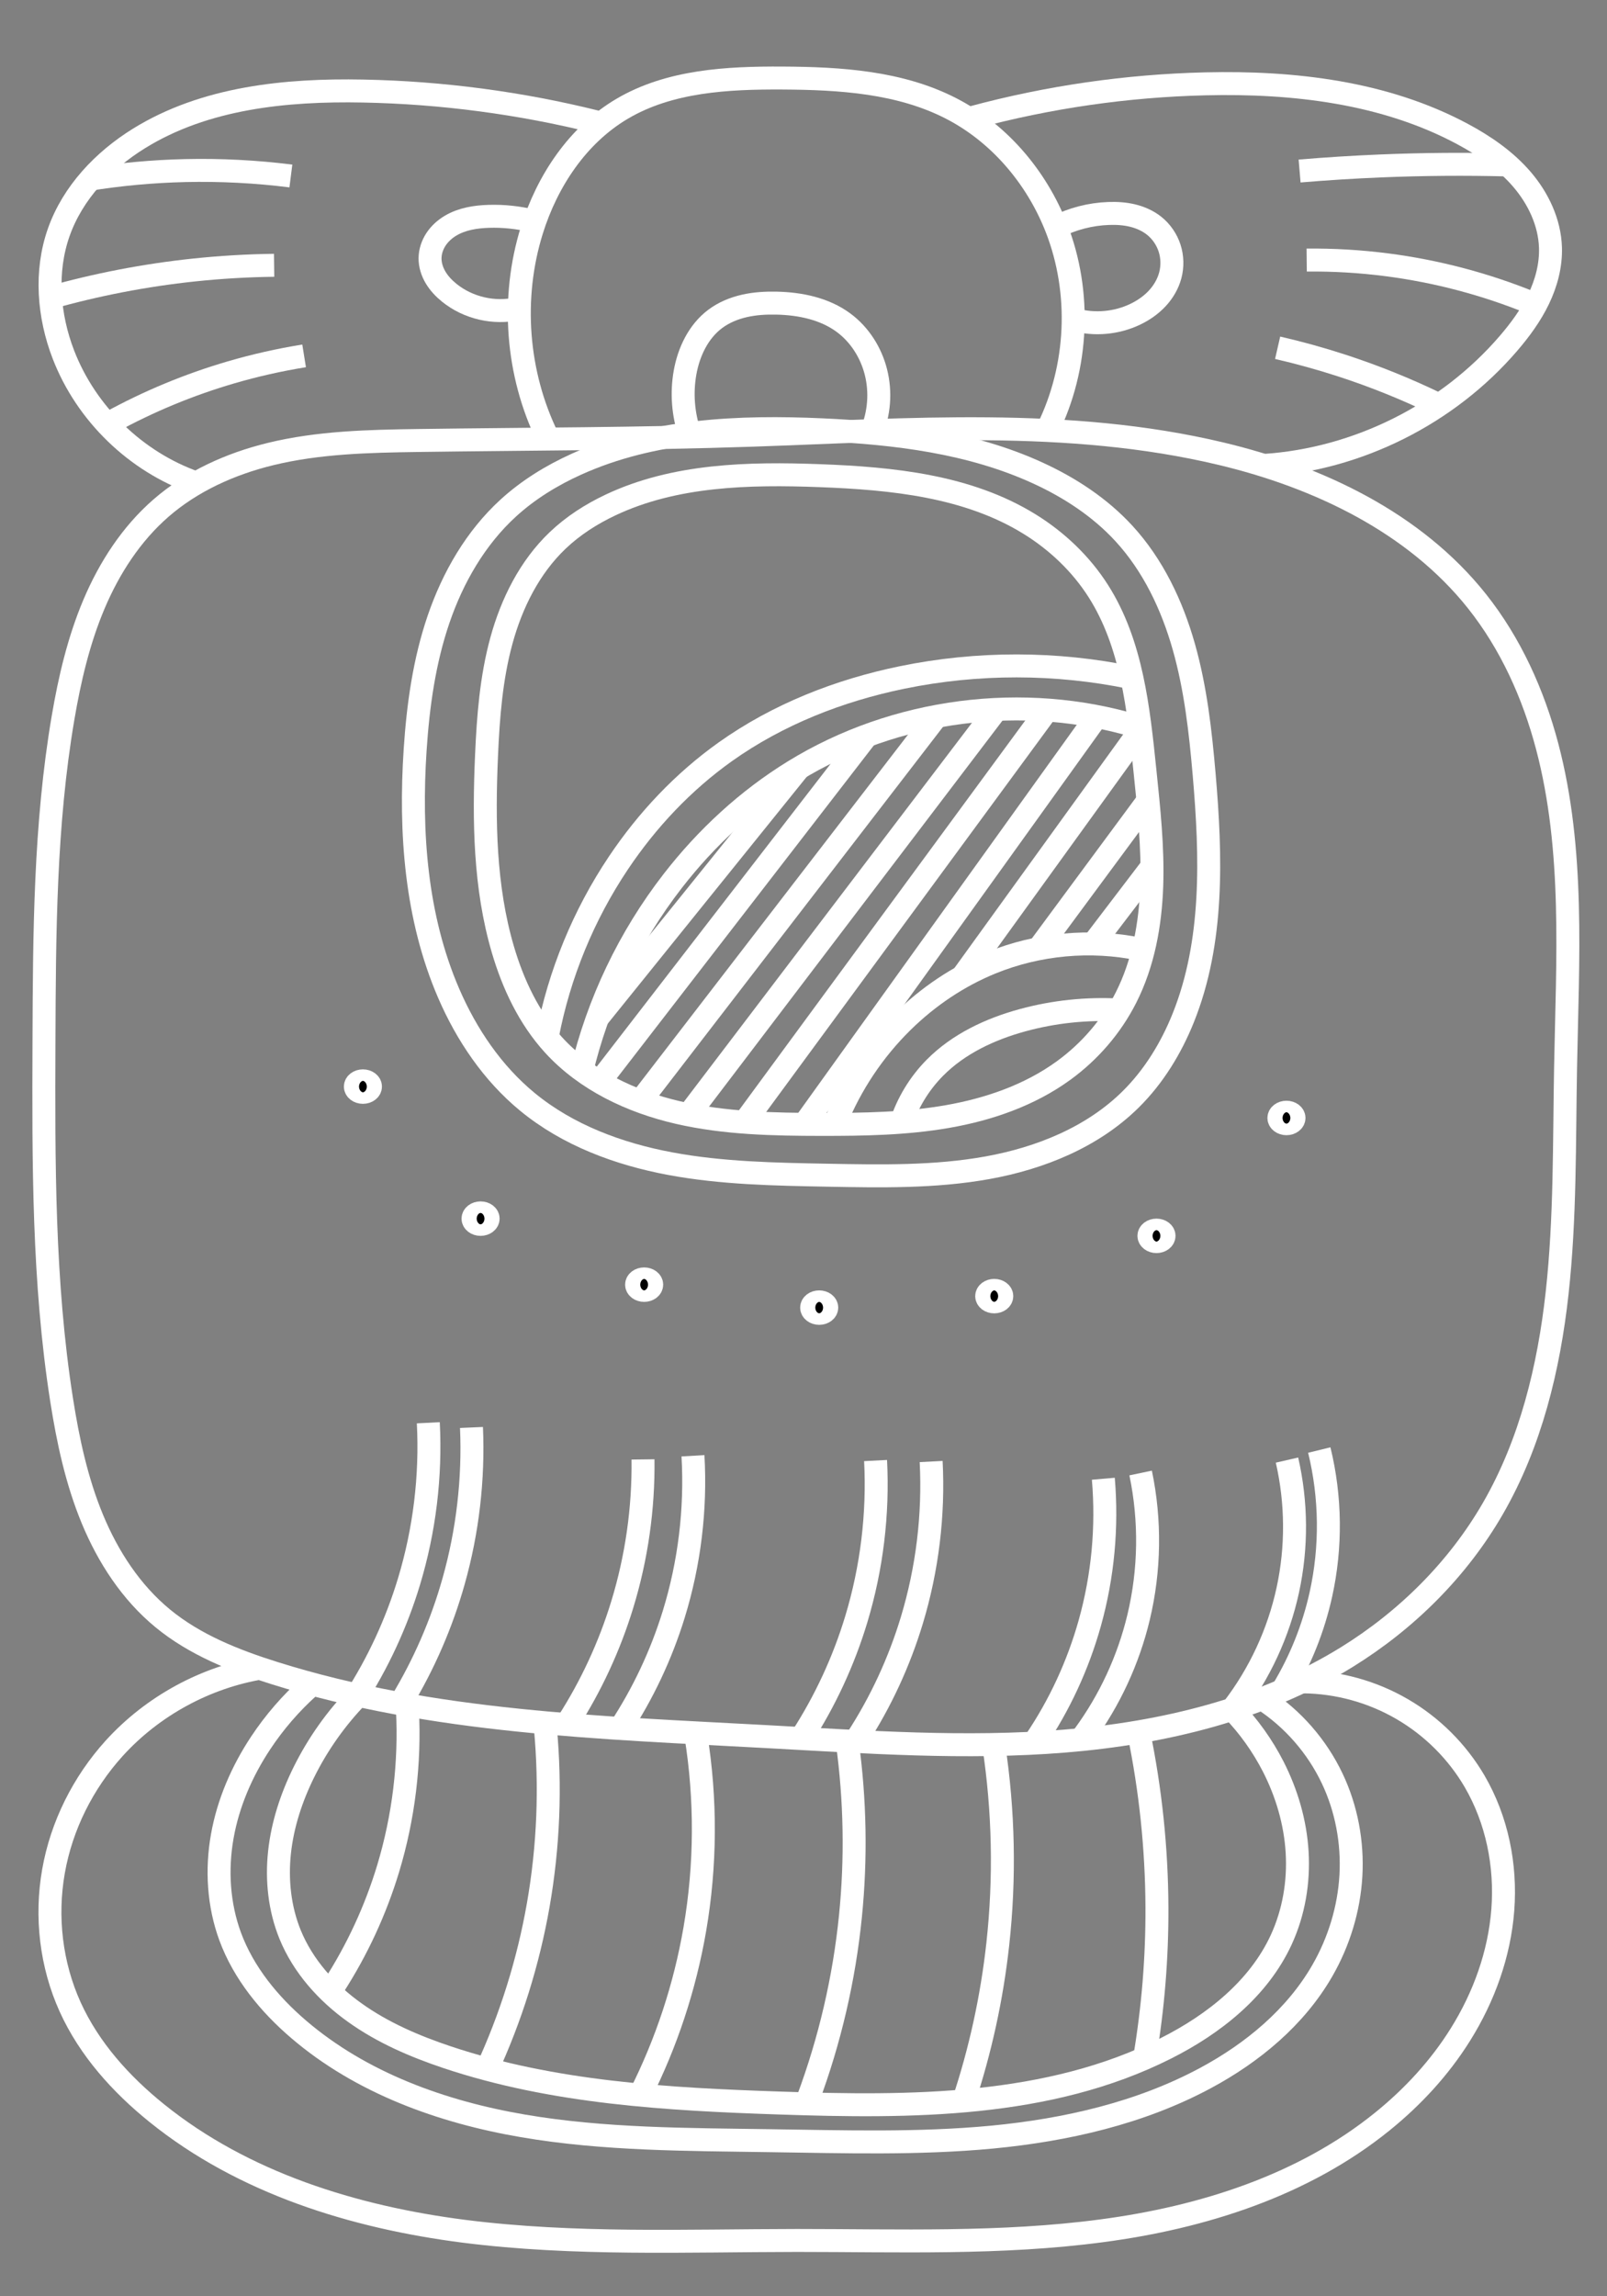 <?xml version="1.0" encoding="UTF-8" standalone="no"?>
<!DOCTYPE svg PUBLIC "-//W3C//DTD SVG 1.1//EN" "http://www.w3.org/Graphics/SVG/1.1/DTD/svg11.dtd">
<svg width="100%" height="100%" viewBox="0 0 140 200" version="1.1" xmlns="http://www.w3.org/2000/svg" xmlns:xlink="http://www.w3.org/1999/xlink" xml:space="preserve" xmlns:serif="http://www.serif.com/" style="fill-rule:evenodd;clip-rule:evenodd;">
    <rect x="0" y="0" width="140" height="200" fill="#808080" stroke="none"/>
    <g id="Calque-1" serif:id="Calque 1" transform="matrix(1,0,0,1,0,-852.362)">
        <path id="path4462-4-4-5-5-1-6" d="M117.343,996.685C109.995,1001.23 101.343,1003.31 92.73,1004.01C84.118,1004.71 75.461,1004.09 66.833,1003.62C52.39,1002.83 37.719,1002.42 23.918,998.087C20.45,996.999 16.993,995.632 14.185,993.324C11.422,991.055 9.413,987.965 8.046,984.662C6.679,981.358 5.924,977.834 5.369,974.302C3.756,964.024 3.793,953.567 3.831,943.163C3.866,933.71 3.903,924.206 5.491,914.887C6.067,911.506 6.853,908.141 8.189,904.982C9.526,901.823 11.437,898.866 14.026,896.615C16.722,894.27 20.076,892.762 23.548,891.913C27.756,890.884 32.129,890.789 36.46,890.728C46.125,890.591 55.794,890.597 65.455,890.27C79.146,889.808 93.058,888.7 106.384,891.88C114.881,893.908 123.232,897.886 128.67,904.723C131.606,908.414 133.585,912.809 134.788,917.369C137.177,926.422 136.563,935.949 136.391,945.31C136.27,951.876 136.375,958.461 135.654,964.988C134.933,971.516 133.348,978.044 130.068,983.733C127.015,989.031 122.543,993.469 117.343,996.685Z" style="fill:none;stroke:white;stroke-width:2px;"/>
        <path id="path5245-8-7-2" d="M113.544,998.848C116.553,998.879 119.551,999.703 122.152,1001.22C124.754,1002.73 126.954,1004.92 128.471,1007.52C130.421,1010.87 131.216,1014.83 130.924,1018.69C130.632,1022.55 129.28,1026.29 127.228,1029.57C125.424,1032.46 123.087,1034.99 120.442,1037.13C113.554,1042.71 104.764,1045.5 95.978,1046.66C87.192,1047.83 78.287,1047.5 69.423,1047.5C59.743,1047.51 50.02,1047.92 40.418,1046.7C30.816,1045.47 21.196,1042.49 13.658,1036.41C10.53,1033.89 7.768,1030.82 6.11,1027.16C4.447,1023.49 3.96,1019.31 4.661,1015.34C5.361,1011.37 7.238,1007.63 9.944,1004.64C13.291,1000.95 17.909,998.438 22.825,997.626" style="fill:none;stroke:white;stroke-width:2px;"/>
        <path id="path5245-4-38-6-6" d="M107.355,1001.24C108.78,1002.71 109.985,1004.4 110.918,1006.22C112.103,1008.54 112.85,1011.09 113.005,1013.68C113.16,1016.28 112.715,1018.92 111.629,1021.29C109.667,1025.56 105.762,1028.66 101.565,1030.77C91.328,1035.93 79.345,1035.92 67.89,1035.53C58.122,1035.2 48.219,1034.64 38.95,1031.54C36.119,1030.59 33.343,1029.4 30.913,1027.66C28.483,1025.93 26.405,1023.62 25.276,1020.86C24.355,1018.6 24.091,1016.11 24.352,1013.69C24.613,1011.27 25.386,1008.92 26.462,1006.74C27.677,1004.28 29.283,1002.01 31.2,1000.04" style="fill:none;stroke:white;stroke-width:2px;"/>
        <path id="path5245-4-3-1-2-8" d="M110.037,1000.37C112.625,1002.05 114.734,1004.47 116.058,1007.26C117.304,1009.88 117.854,1012.83 117.689,1015.73C117.524,1018.62 116.649,1021.48 115.2,1024C112.87,1028.05 109.129,1031.15 105.012,1033.36C99.312,1036.42 92.868,1037.88 86.427,1038.5C79.985,1039.11 73.498,1038.9 67.028,1038.81C59.851,1038.7 52.632,1038.73 45.556,1037.52C38.481,1036.31 31.469,1033.78 26.016,1029.11C23.444,1026.91 21.224,1024.2 20.053,1021.03C19.033,1018.26 18.848,1015.21 19.362,1012.31C19.876,1009.4 21.073,1006.64 22.701,1004.18C23.899,1002.37 25.332,1000.71 26.952,999.263" style="fill:none;stroke:white;stroke-width:2px;"/>
        <path id="path3929-6" d="M99.2,1003.25C100.234,1008.25 100.768,1013.35 100.791,1018.46C100.811,1022.84 100.456,1027.22 99.73,1031.54" style="fill:none;stroke:white;stroke-width:2px;"/>
        <path id="path3929-9-4" d="M86.571,1004.37C87.441,1010.1 87.56,1015.94 86.925,1021.7C86.41,1026.37 85.401,1030.99 83.919,1035.44" style="fill:none;stroke:white;stroke-width:2px;"/>
        <path id="path3929-8-4" d="M73.817,1004.13C74.504,1009.14 74.596,1014.23 74.089,1019.27C73.541,1024.71 72.292,1030.08 70.384,1035.2" style="fill:none;stroke:white;stroke-width:2px;"/>
        <path id="path3929-2-6" d="M60.617,1003.47C61.523,1009.07 61.493,1014.82 60.529,1020.41C59.666,1025.41 58.057,1030.29 55.772,1034.82" style="fill:none;stroke:white;stroke-width:2px;"/>
        <path id="path3929-7-6" d="M35.496,1001.28C35.736,1005.94 35.165,1010.64 33.816,1015.11C32.718,1018.74 31.106,1022.22 29.042,1025.41" style="fill:none;stroke:white;stroke-width:2px;"/>
        <path id="path3929-1-4" d="M47.508,1002.81C47.993,1007.97 47.784,1013.19 46.889,1018.3C46.018,1023.26 44.498,1028.11 42.38,1032.69" style="fill:none;stroke:white;stroke-width:2px;"/>
        <path id="path4005-8-6" d="M104.906,919.835C104.583,916.085 104.161,912.322 103.135,908.7C102.11,905.078 100.451,901.579 97.9,898.81C95.819,896.551 93.197,894.834 90.404,893.555C84.575,890.884 78.067,890.09 71.662,889.799C64.386,889.468 56.863,889.791 50.226,892.789C48.07,893.762 46.028,895.015 44.282,896.61C41.436,899.21 39.451,902.658 38.205,906.306C36.959,909.954 36.422,913.809 36.168,917.655C35.693,924.848 36.229,932.258 39.087,938.875C40.645,942.481 42.907,945.829 45.939,948.326C49.469,951.233 53.9,952.876 58.395,953.715C62.89,954.553 67.487,954.633 72.059,954.719C76.732,954.806 81.442,954.9 86.041,954.068C90.64,953.236 95.179,951.403 98.502,948.116C100.515,946.125 102.023,943.657 103.079,941.03C105.747,934.387 105.52,926.968 104.906,919.835Z" style="fill:none;stroke:white;stroke-width:2px;"/>
        <path id="path4430-9" d="M47.709,890.449C44.997,884.904 44.494,878.314 46.332,872.421C47.671,868.127 50.326,864.119 54.202,861.835C58.336,859.397 63.366,859.133 68.165,859.159C73.191,859.186 78.392,859.508 82.861,861.808C87.238,864.06 90.576,868.13 92.24,872.762C94.271,878.419 93.818,884.92 91.021,890.24" style="fill:none;stroke:white;stroke-width:2px;"/>
        <path id="path4430-5-1" d="M60.079,890.118C59.506,888.423 59.367,886.583 59.679,884.82C59.999,883.018 60.838,881.242 62.302,880.143C63.053,879.579 63.941,879.213 64.857,879.005C65.773,878.797 66.719,878.743 67.658,878.764C69.706,878.81 71.816,879.242 73.468,880.454C74.884,881.492 75.88,883.063 76.309,884.765C76.749,886.509 76.603,888.396 75.901,890.052" style="fill:none;stroke:white;stroke-width:2px;"/>
        <path id="path4173-83" d="M51.978,862.985C45.326,861.33 38.488,860.425 31.635,860.292C24.887,860.161 17.841,860.869 12.104,864.423C9,866.345 6.338,869.147 5.121,872.589C3.911,876.014 4.217,879.864 5.526,883.252C7.515,888.397 11.838,892.587 17.044,894.412" style="fill:none;stroke:white;stroke-width:2px;"/>
        <path id="path4173-4-8" d="M46.415,871.609C45.163,871.302 43.87,871.165 42.581,871.205C41.428,871.24 40.246,871.427 39.255,872.017C38.753,872.316 38.308,872.716 37.986,873.204C37.665,873.692 37.47,874.268 37.465,874.852C37.46,875.444 37.649,876.028 37.952,876.536C38.255,877.044 38.67,877.48 39.129,877.853C40.776,879.189 43.049,879.717 45.115,879.243" style="fill:none;stroke:white;stroke-width:2px;"/>
        <path id="path4195-4" d="M9.592,889.165C12.928,887.332 16.464,885.865 20.117,884.797C22.21,884.185 24.341,883.704 26.494,883.358" style="fill:none;stroke:white;stroke-width:2px;"/>
        <path id="path4199-0" d="M23.882,875.468C21.55,875.497 19.218,875.634 16.899,875.879C12.634,876.329 8.408,877.144 4.282,878.312" style="fill:none;stroke:white;stroke-width:2px;"/>
        <path id="path4203-8" d="M7.574,868.01C10.41,867.549 13.278,867.285 16.15,867.219C19.22,867.15 22.295,867.307 25.341,867.691" style="fill:none;stroke:white;stroke-width:2px;"/>
        <path id="path4173-8-9" d="M84.737,862.592C91.345,860.812 98.167,859.827 105.008,859.664C112.697,859.48 120.621,860.4 127.402,864.03C129.33,865.063 131.167,866.324 132.591,867.984C134.015,869.644 135.006,871.736 135.075,873.922C135.124,875.473 134.712,877.016 134.04,878.414C133.368,879.812 132.442,881.075 131.432,882.252C126.127,888.437 118.271,892.364 110.14,892.897" style="fill:none;stroke:white;stroke-width:2px;"/>
        <path id="path4173-4-5-0" d="M92,872.142C93.418,871.419 94.995,871.011 96.585,870.955C97.281,870.93 97.983,870.972 98.661,871.135C99.338,871.298 99.991,871.585 100.537,872.017C101.168,872.517 101.644,873.207 101.892,873.972C102.14,874.738 102.159,875.575 101.951,876.352C101.749,877.106 101.338,877.798 100.804,878.368C100.27,878.938 99.616,879.389 98.912,879.728C97.276,880.515 95.354,880.687 93.604,880.203" style="fill:none;stroke:white;stroke-width:2px;"/>
        <path id="path4195-6-8" d="M125.172,887.534C122.486,886.233 119.711,885.116 116.873,884.193C115.041,883.598 113.183,883.083 111.306,882.652" style="fill:none;stroke:white;stroke-width:2px;"/>
        <path id="path4199-8-6" d="M113.838,875.013C116.172,874.989 118.507,875.126 120.822,875.425C125.16,875.984 129.424,877.11 133.473,878.765" style="fill:none;stroke:white;stroke-width:2px;"/>
        <path id="path4203-6-1" d="M131.314,866.727C127.643,866.634 123.97,866.662 120.302,866.814C117.938,866.911 115.576,867.059 113.219,867.258" style="fill:none;stroke:white;stroke-width:2px;"/>
        <path id="path4005-8-6-2" d="M99.745,919.481C99.186,914.071 98.602,908.428 95.681,903.84C94.174,901.473 92.089,899.491 89.703,898.015C84.323,894.686 77.745,894.028 71.422,893.791C65.222,893.559 58.781,893.699 53.172,896.353C51.499,897.144 49.921,898.156 48.582,899.433C46.138,901.762 44.576,904.899 43.684,908.155C42.792,911.412 42.532,914.805 42.385,918.178C42.138,923.847 42.21,929.619 43.81,935.064C44.7,938.092 46.084,941.024 48.209,943.358C51.028,946.455 54.998,948.324 59.079,949.266C63.16,950.208 67.385,950.292 71.573,950.296C75.237,950.299 78.919,950.242 82.528,949.613C86.137,948.985 89.695,947.758 92.658,945.604C94.934,943.95 96.824,941.763 98.094,939.253C99.61,936.259 100.223,932.875 100.338,929.522C100.453,926.168 100.089,922.819 99.745,919.481Z" style="fill:none;stroke:white;stroke-width:2px;"/>
        <path id="path3929-7-6-2" d="M37.314,976.282C37.554,980.941 36.983,985.64 35.634,990.105C34.536,993.741 32.924,997.221 30.86,1000.41" style="fill:none;stroke:white;stroke-width:2px;"/>
        <path id="path3929-7-6-4" d="M41.075,976.691C41.27,981.197 40.743,985.734 39.52,990.076C38.478,993.78 36.93,997.341 34.934,1000.63" style="fill:none;stroke:white;stroke-width:2px;"/>
        <path id="path3929-7-6-20" d="M56.018,979.474C56.072,983.745 55.461,988.023 54.213,992.108C53.104,995.741 51.493,999.219 49.439,1002.41" style="fill:none;stroke:white;stroke-width:2px;"/>
        <path id="path3929-7-6-1" d="M81.121,979.657C81.361,984.316 80.79,989.015 79.441,993.48C78.343,997.116 76.731,1000.6 74.667,1003.78" style="fill:none;stroke:white;stroke-width:2px;"/>
        <path id="path3929-7-6-7" d="M60.371,979.157C60.639,983.816 60.067,988.521 58.691,992.98C57.602,996.51 56.01,999.886 53.98,1002.97" style="fill:none;stroke:white;stroke-width:2px;"/>
        <path id="path3929-7-6-6" d="M76.279,979.572C76.519,984.23 75.948,988.929 74.599,993.394C73.5,997.03 71.888,1000.51 69.825,1003.7" style="fill:none;stroke:white;stroke-width:2px;"/>
        <path id="path3929-7-6-8" d="M96.121,981.157C96.483,985.374 96.082,989.654 94.941,993.73C93.917,997.391 92.298,1000.89 90.167,1004.03" style="fill:none;stroke:white;stroke-width:2px;"/>
        <path id="path3929-7-6-9" d="M99.371,980.657C100.237,984.793 100.175,989.12 99.191,993.23C98.304,996.936 96.671,1000.46 94.417,1003.53" style="fill:none;stroke:white;stroke-width:2px;"/>
        <path id="path3929-7-6-5" d="M112.121,979.532C112.973,983.241 112.997,987.136 112.191,990.855C111.382,994.585 109.739,998.131 107.417,1001.16" style="fill:none;stroke:white;stroke-width:2px;"/>
        <path id="path3929-7-6-87" d="M114.934,978.657C115.94,982.766 115.989,987.107 115.074,991.237C114.425,994.169 113.295,996.994 111.742,999.565" style="fill:none;stroke:white;stroke-width:2px;"/>
        <ellipse id="path4093-69-2-2-6" cx="31.617" cy="947.002" rx="0.659" ry="0.501" style="stroke:white;stroke-width:2px;stroke-linecap:round;stroke-linejoin:round;"/>
        <ellipse id="path4093-69-2-2-63" cx="41.867" cy="958.502" rx="0.659" ry="0.501" style="stroke:white;stroke-width:2px;stroke-linecap:round;stroke-linejoin:round;"/>
        <ellipse id="path4093-69-2-2-9" cx="56.117" cy="964.252" rx="0.659" ry="0.501" style="stroke:white;stroke-width:2px;stroke-linecap:round;stroke-linejoin:round;"/>
        <ellipse id="path4093-69-2-2-7" cx="71.367" cy="966.252" rx="0.659" ry="0.501" style="stroke:white;stroke-width:2px;stroke-linecap:round;stroke-linejoin:round;"/>
        <ellipse id="path4093-69-2-2-73" cx="86.617" cy="965.252" rx="0.659" ry="0.501" style="stroke:white;stroke-width:2px;stroke-linecap:round;stroke-linejoin:round;"/>
        <ellipse id="path4093-69-2-2-2" cx="100.751" cy="960.002" rx="0.659" ry="0.501" style="stroke:white;stroke-width:2px;stroke-linecap:round;stroke-linejoin:round;"/>
        <ellipse id="path4093-69-2-2-67" cx="112.074" cy="949.734" rx="0.659" ry="0.501" style="stroke:white;stroke-width:2px;stroke-linecap:round;stroke-linejoin:round;"/>
        <path id="path4747" d="M78.461,950.303C79.046,948.453 80.077,946.746 81.441,945.366C83.505,943.277 86.263,941.989 89.096,941.217C91.824,940.474 94.671,940.175 97.493,940.333" style="fill:none;stroke:white;stroke-width:2px;"/>
        <path id="path4751" d="M72.809,950.064C74.128,946.801 76.125,943.814 78.636,941.348C80.854,939.17 83.477,937.395 86.356,936.222C90.445,934.557 95.032,934.14 99.354,935.04" style="fill:none;stroke:white;stroke-width:2px;"/>
        <path id="path4755" d="M50.659,945.737C52.081,939.703 54.814,933.983 58.613,929.085C61.538,925.314 65.1,922.023 69.165,919.522C77.986,914.095 89.153,912.645 99.068,915.639" style="fill:none;stroke:white;stroke-width:2px;"/>
        <path id="path4759" d="M47.693,942.571C48.721,937.211 50.836,932.061 53.873,927.526C56.38,923.782 59.521,920.449 63.193,917.837C67.763,914.588 73.097,912.496 78.59,911.368C85.159,910.019 92.004,910.025 98.571,911.388" style="fill:none;stroke:white;stroke-width:2px;"/>
        <path id="path5497-3" d="M55.77,948.29L81.568,914.788" style="fill:none;stroke:white;stroke-width:2px;"/>
        <path id="path5501-41" d="M86.771,914.213L60.129,949.254" style="fill:none;stroke:white;stroke-width:2px;"/>
        <path id="path5505-2" d="M64.93,949.998L91.274,914.143" style="fill:none;stroke:white;stroke-width:2px;"/>
        <path id="path5509-12" d="M95.541,914.788L70.187,950.105" style="fill:none;stroke:white;stroke-width:2px;"/>
        <path id="path5513-3" d="M83.744,937.558L99.158,916.223" style="fill:none;stroke:white;stroke-width:2px;"/>
        <path id="path5513-3-3" d="M90.572,934.862L100.01,922.092" style="fill:none;stroke:white;stroke-width:2px;"/>
        <path id="path5513-3-1" d="M95.252,934.536L100.403,927.777" style="fill:none;stroke:white;stroke-width:2px;"/>
        <path id="path5497-3-8" d="M52.306,946.489L75.452,916.523" style="fill:none;stroke:white;stroke-width:2px;"/>
        <path id="path5497-3-0" d="M52.113,940.957L69.646,919.211" style="fill:none;stroke:white;stroke-width:2px;"/>
    </g>
</svg>
